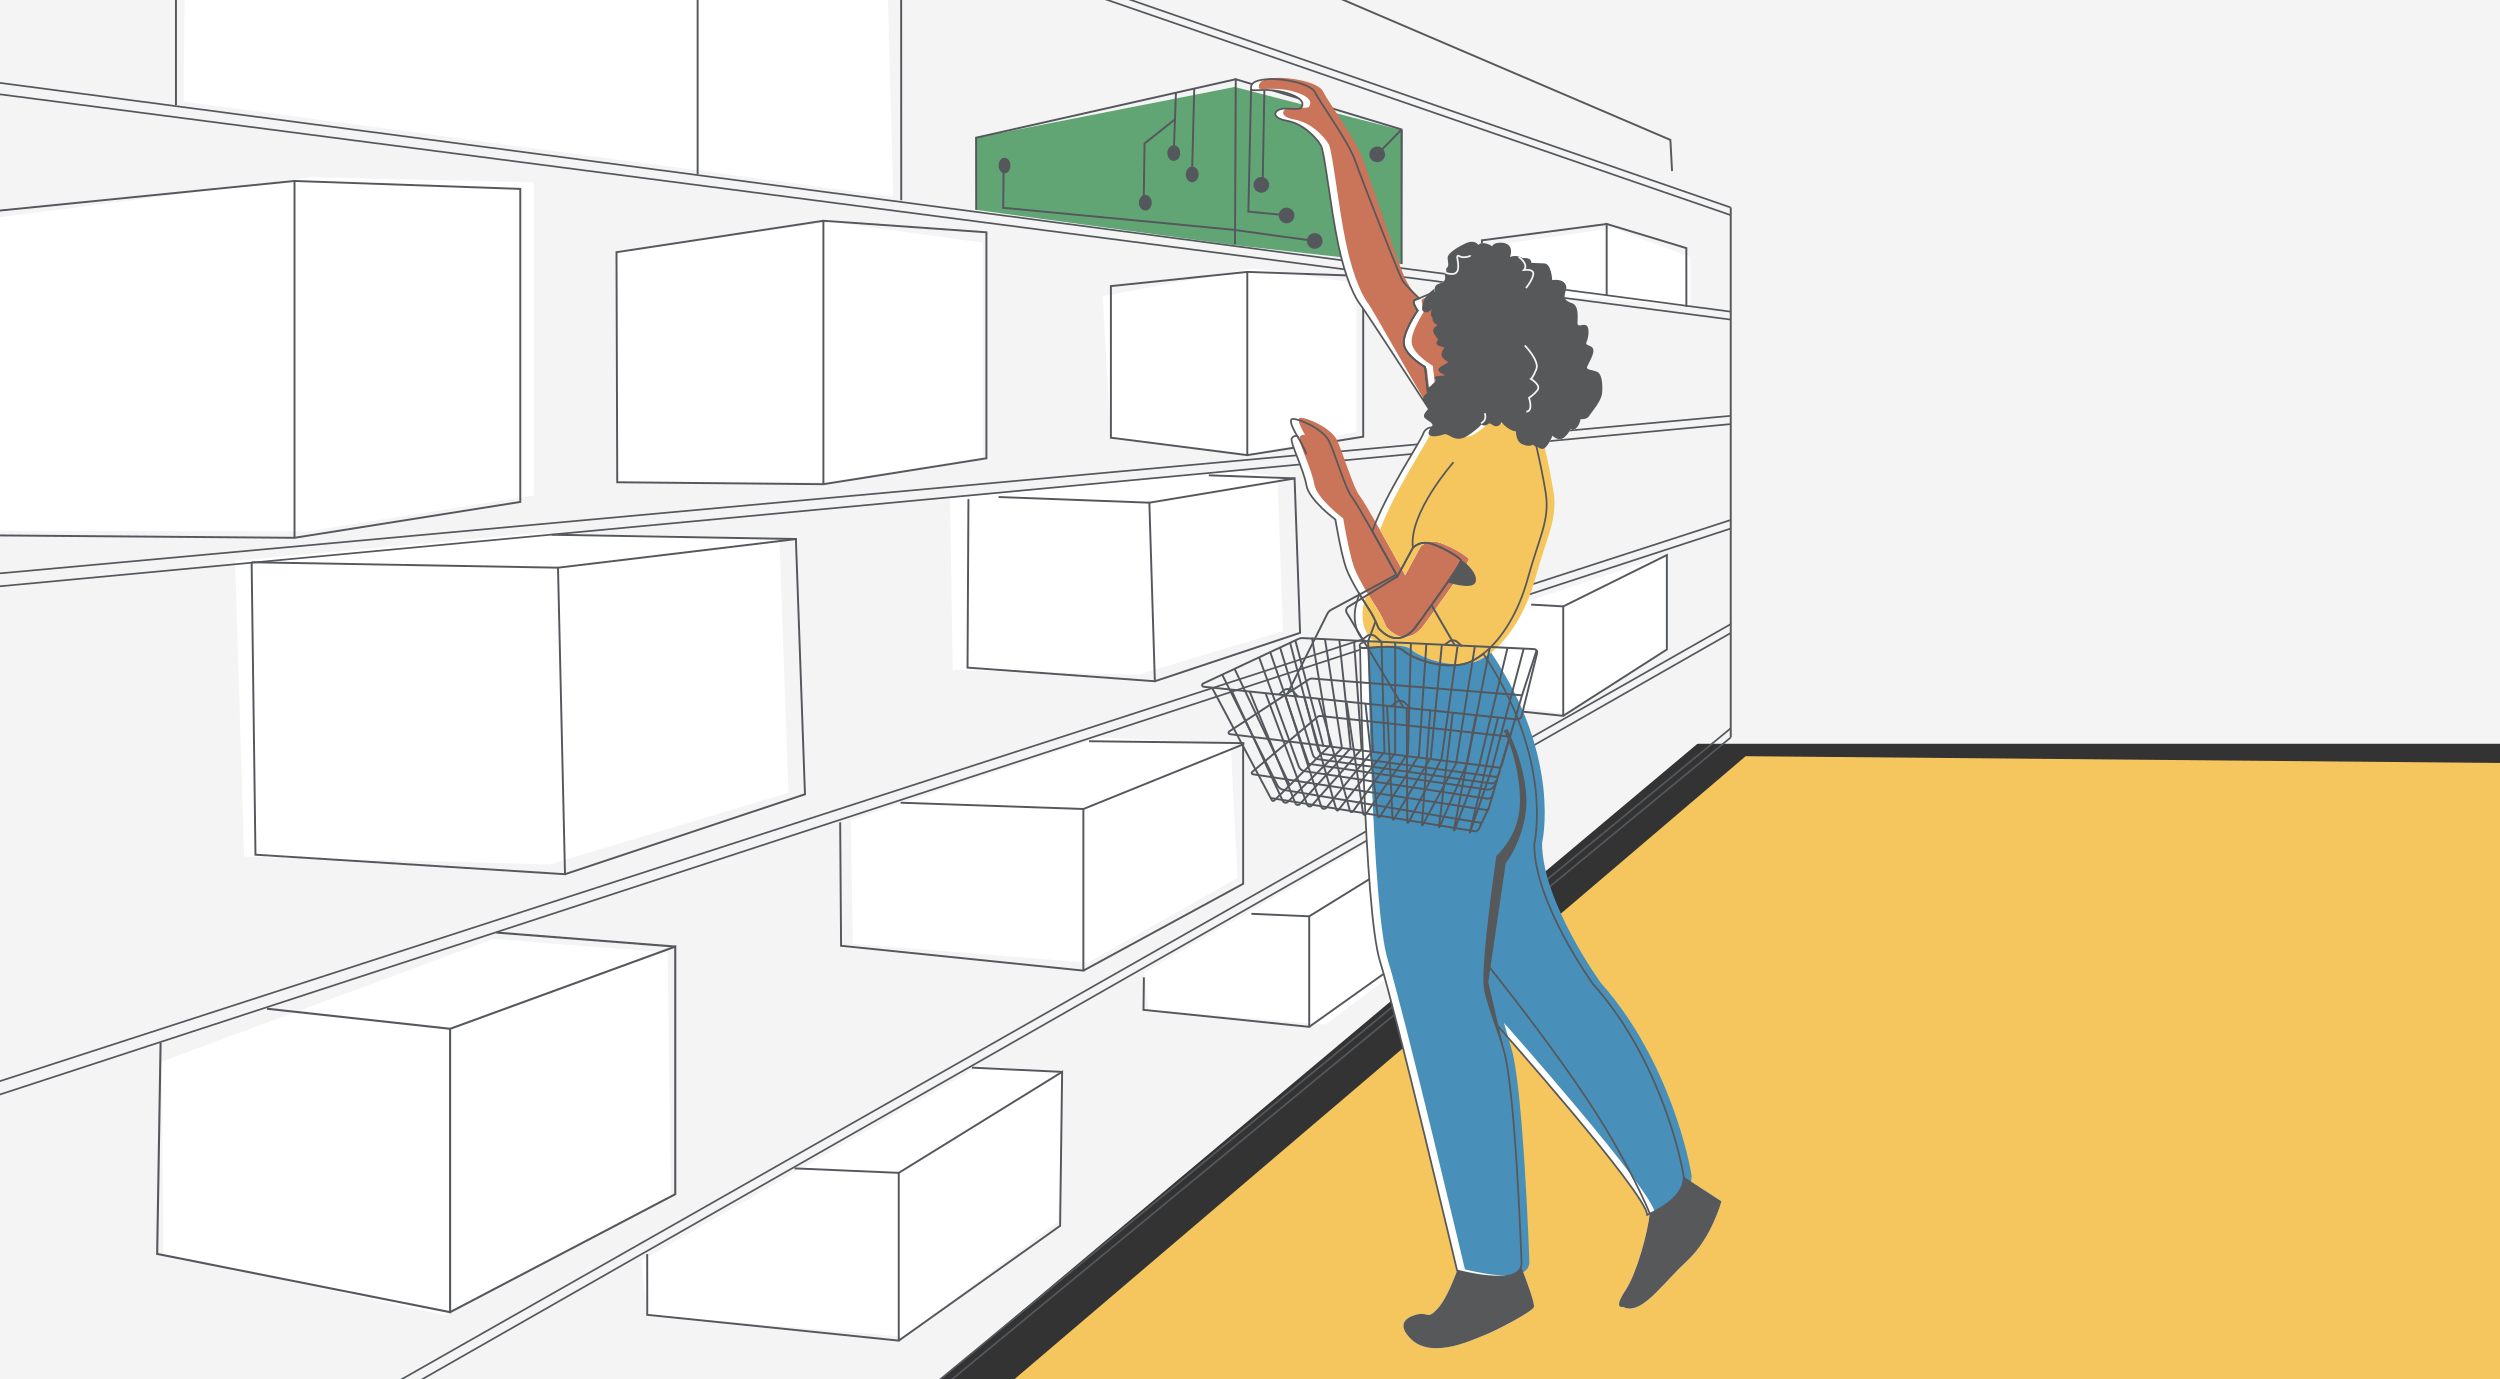 <?xml version="1.0" encoding="utf-8"?>
<!-- Generator: Adobe Illustrator 23.0.6, SVG Export Plug-In . SVG Version: 6.00 Build 0)  -->
<svg version="1.1" id="Layer_1" xmlns="http://www.w3.org/2000/svg" xmlns:xlink="http://www.w3.org/1999/xlink" x="0px" y="0px"
	 viewBox="0 0 9000 4965" style="enable-background:new 0 0 9000 4965;" xml:space="preserve">
<rect x="0" y="0" width="9000" height="4965" fill="#333333" stroke="none"/>
<style type="text/css">
	.st0{fill:none;stroke:#54575C;stroke-width:6.178;stroke-miterlimit:10;}
	.st1{fill:none;stroke:#54575C;stroke-width:3.613;stroke-miterlimit:10;}
	.st2{clip-path:url(#SVGID_2_);fill:#F4F4F5;}
	.st3{clip-path:url(#SVGID_2_);fill:#FFFFFF;}
	.st4{clip-path:url(#SVGID_2_);fill:#61A575;}
	.st5{clip-path:url(#SVGID_2_);}
	.st6{clip-path:url(#SVGID_2_);fill:none;stroke:#56585A;stroke-width:7;stroke-miterlimit:10;}
	.st7{fill:none;stroke:#54575C;stroke-width:7;stroke-miterlimit:10;}
	.st8{fill:none;stroke:#54575C;stroke-width:7.491;stroke-miterlimit:10;}
	.st9{clip-path:url(#SVGID_2_);fill:#F5C65D;}
	.st10{clip-path:url(#SVGID_2_);fill:none;stroke:#54575C;stroke-width:7.491;stroke-miterlimit:10;}
	.st11{fill:#FFFFFF;}
	.st12{fill:#CA745A;}
	.st13{fill:#F5C65D;}
	.st14{fill:#4890BA;}
	.st15{fill:#56585A;}
	.st16{fill:none;stroke:#56585A;stroke-width:6.356;stroke-miterlimit:10;}
	.st17{fill:none;stroke:#F4F4F5;stroke-width:6.356;stroke-miterlimit:10;}
	.st18{clip-path:url(#SVGID_2_);fill:none;stroke:#54575C;stroke-width:7;stroke-miterlimit:10;}
	.st19{clip-path:url(#SVGID_2_);fill:#54575C;}
	.st20{clip-path:url(#SVGID_2_);fill:none;}
</style>
<g>
	<defs>
		<rect id="SVGID_1_" x="-48.05" y="-86.09" width="9140.48" height="5161.93"/>
	</defs>
	<clipPath id="SVGID_2_">
		<use xlink:href="#SVGID_1_"  style="overflow:visible;"/>
	</clipPath>
	<rect x="469.6" y="-205.07" class="st2" width="8694.26" height="2882.65"/>
	<path class="st2" d="M1539.29-897.8C2289.43-754.92,6131.64,708.62,6131.64,708.62l11.02,1942.12L-890.56,8555.15
		c0,0-12.26-9451.34,94.9-9504.92s2136.85,58.38,2136.85,58.38L1539.29-897.8z"/>
	<polygon class="st3" points="665.85,-147.82 660.91,365.59 2487.46,609.95 3215.62,708.68 3190.49,-227.03 2543.32,-426.76 	"/>
	<polygon class="st3" points="-125.3,797.88 -71.98,1910.48 1108.52,1912.57 1921.29,1783.42 1921.29,656.6 1127.06,637.99 	"/>
	<polygon class="st3" points="2219.4,907.86 2222.09,1736.14 2980.98,1734.71 3538.07,1646.18 3538.07,873.82 2992.54,798.89 	"/>
	<polygon class="st3" points="3969.57,1066.55 3999.25,1575.73 4504.08,1634.3 4882.47,1554.09 4882.47,1018.31 4504.04,966.33 	"/>
	<polygon class="st3" points="5272.55,2461.42 5269,2519.54 5630.4,2568.18 6000.66,2338.09 6000.66,1998.16 5353.04,2212.86 	"/>
	<polygon class="st3" points="5358.86,885.37 5382.72,1065.64 5792.3,1075.46 6085.24,1105.4 6085.24,925.13 5806.89,821.74 	"/>
	<polygon class="st3" points="846.34,2018.74 879.11,3083.53 1977.49,3111.97 2838.33,2853.94 2805.67,1935.36 1926.44,1919.68 	"/>
	<polygon class="st3" points="3419.99,1794.67 3430.02,2411.62 4096.41,2428.87 4618.68,2272.33 4598.86,1715.03 4430.68,1691.32 	
		"/>
	<polygon class="st3" points="581.45,3821.59 589.06,4513.9 1600.89,4734.52 2414.93,4312.29 2403.46,3429.77 1775.87,3380.34 	"/>
	<polygon class="st3" points="3063.14,2953.11 3070.03,3397.8 3916.9,3465.33 4455.03,3160.48 4430.42,2678.95 3959.43,2654.34 	"/>
	<polygon class="st3" points="2308.98,4538.28 2330.1,4733.43 3254.51,4811.99 3809.04,4396.09 3823.72,3858.82 3524.67,3838.01 	
		"/>
	<polygon class="st3" points="4119.08,3499.93 4133.64,3634.54 4771.29,3688.73 5153.79,3401.85 5163.92,3031.26 4957.64,3016.9 	
		"/>
	<polygon class="st4" points="3513.92,495.65 3514.29,755.58 4434.97,881.46 5045.88,950.58 5050.29,469.88 4444.38,313.02 	"/>
	<g class="st5">
		<line class="st0" x1="-789.67" y1="-1648.78" x2="6230.69" y2="774.56"/>
		<line class="st0" x1="-650.89" y1="254.87" x2="6230.69" y2="1150.6"/>
		<line class="st0" x1="-512.12" y1="2158.52" x2="6230.69" y2="1526.64"/>
		<line class="st0" x1="-373.34" y1="4062.17" x2="6230.69" y2="1902.68"/>
		<line class="st0" x1="-234.56" y1="5965.82" x2="6230.69" y2="2278.72"/>
		<line class="st0" x1="-95.79" y1="7869.47" x2="6230.69" y2="2654.76"/>
	</g>
	<g class="st5">
		<line class="st0" x1="-789.67" y1="-1681.81" x2="6230.69" y2="747.08"/>
		<line class="st0" x1="-641.98" y1="213.58" x2="6230.69" y2="1122.01"/>
		<line class="st0" x1="-494.29" y1="2108.98" x2="6230.69" y2="1496.94"/>
		<line class="st0" x1="-346.6" y1="4004.38" x2="6230.69" y2="1871.87"/>
		<line class="st0" x1="-198.91" y1="5899.78" x2="6230.69" y2="2246.79"/>
		<line class="st0" x1="-51.22" y1="7795.18" x2="6230.69" y2="2621.72"/>
	</g>
	<polyline class="st6" points="6019.39,615.82 6013.37,503.71 1691.88,-1346.07 	"/>
	<g class="st5">
		<g>
			<polyline class="st7" points="5034.71,2442.32 5036.89,2516.48 5627.6,2577.02 5627.6,2183 6000.66,1998.16 6000.66,2338.09 
				5627.6,2577.02 			"/>
			<line class="st7" x1="5627.6" y1="2183" x2="5512.22" y2="2176.55"/>
		</g>
	</g>
	<g class="st5">
		<g>
			<polyline class="st7" points="3024.63,2960.14 3027.85,3404.83 3900.13,3494.22 3900.13,2912.39 4475.31,2679.68 
				4475.31,3181.65 3900.13,3494.22 			"/>
			<line class="st7" x1="3900.13" y1="2912.39" x2="3242.4" y2="2889.84"/>
			<line class="st7" x1="4479.7" y1="2675.29" x2="3920.77" y2="2668.4"/>
		</g>
	</g>
	<g class="st5">
		<g>
			<line class="st8" x1="961.25" y1="3631.47" x2="1620.36" y2="3703.67"/>
			<polyline class="st8" points="1620.36,4723.78 2430.89,4299.1 2430.89,3407.75 1620.36,3703.67 1620.36,4723.78 565.79,4514.14 
				578.13,3754.49 			"/>
		</g>
	</g>
	<g class="st5">
		<g>
			<line class="st7" x1="905.86" y1="2024.15" x2="2008.83" y2="2043.66"/>
			<line class="st7" x1="1985.97" y1="1925.09" x2="2868.49" y2="1940.55"/>
			<polyline class="st7" points="2033.98,3147.15 2897.86,2859.36 2865.2,1940.78 2008.83,2043.66 2033.98,3147.15 919.69,3076.91 
				905.86,2024.15 			"/>
		</g>
	</g>
	<g class="st5">
		<g>
			<line class="st7" x1="3594.86" y1="1789.32" x2="4137.69" y2="1809.68"/>
			<line class="st7" x1="4351.72" y1="1711.11" x2="4662.49" y2="1722.22"/>
			<polyline class="st7" points="4157.45,2452.44 4680.26,2278.27 4660.49,1722.36 4137.69,1809.68 4157.45,2452.44 3483.1,2403.45 
				3486.38,1796.88 			"/>
		</g>
	</g>
	<g class="st5">
		<g>
			<polyline class="st7" points="1060.23,1936.07 1872.99,1806.92 1872.99,680.1 1060.23,651.49 1060.23,1936.07 -137.7,1926.43 
				-137.7,771.71 1060.23,651.49 			"/>
		</g>
	</g>
	<g class="st5">
		<g>
			<polyline class="st7" points="2964.25,1743.1 3551.07,1649.85 3551.07,836.28 2964.25,794.78 2964.25,1743.1 2222.09,1736.14 
				2219.4,907.86 2964.25,794.78 			"/>
		</g>
	</g>
	<g class="st5">
		<g>
			<polyline class="st7" points="4490.22,1638.44 4907.55,1572.13 4907.55,993.54 4490.22,978.85 4490.22,1638.44 3999.25,1575.73 
				3999.25,1029.94 4490.22,978.85 			"/>
		</g>
	</g>
	<g class="st5">
		<polyline class="st7" points="2511.47,627.23 2511.47,-442.3 3244.07,-220.24 3244.46,721.02 		"/>
		<polyline class="st7" points="633.45,377.93 633.45,-157.47 2511.47,-442.3 		"/>
	</g>
	<g class="st5">
		<polyline class="st7" points="4445.98,879 4448.72,285.21 5045.57,466.13 5045.88,950.58 		"/>
		<polyline class="st7" points="4448.72,285.21 3513.92,495.65 3514.29,755.58 		"/>
	</g>
	<g class="st5">
		<polyline class="st7" points="5784.02,1063.94 5784.02,806.3 6070.78,893.23 6070.94,1104.83 		"/>
		<polyline class="st7" points="5784.02,806.3 5334.87,865.2 5334.87,997.19 		"/>
	</g>
	<polygon class="st9" points="1716.57,6613.9 6284.26,2722.32 9270.97,2749.17 9147.64,7387.68 	"/>
	<g class="st5">
		<g>
			<g>
				<polyline class="st7" points="2329.92,4514.63 2330.1,4733.43 3235.54,4826.22 3235.54,4222.26 3823.72,3858.82 
					3816.39,4412.86 3235.54,4826.22 				"/>
				<line class="st7" x1="3235.54" y1="4222.26" x2="2860.26" y2="4206.17"/>
			</g>
		</g>
		<line class="st7" x1="3823.72" y1="3858.82" x2="3498.84" y2="3843.59"/>
	</g>
	<g class="st5">
		<g>
			<g>
				<polyline class="st7" points="4118.03,3518.45 4116.63,3635.49 4713.16,3696.62 4713.16,3298.72 5100.67,3059.28 
					5095.84,3424.29 4713.16,3696.62 				"/>
				<line class="st7" x1="4713.16" y1="3298.72" x2="4504.98" y2="3289.73"/>
			</g>
		</g>
		<line class="st7" x1="5100.67" y1="3059.28" x2="4925.29" y2="3051.26"/>
	</g>
	<line class="st10" x1="2430.89" y1="3407.75" x2="1787.25" y2="3357.31"/>
	<g class="st5">
		<g>
			<path class="st11" d="M5126.75,1434.8c-1.15-8.82,9.38-12.64,13.84-18.71l-10.67-95.01c0,0-65.06-37.03-75.11-77.75
				c-10.05-40.73,48.77-125.59,48.77-125.59s-24.86-32.78-8.57-38.38c3.55-1.22,8.41-3.1,13.88-5.31
				c-29.7-28.68-54.95-54.69-60.63-65.28c-15.46-28.87-143.31-355.69-169.08-428.89c-25.77-73.2-129.9-214.44-144.34-246.41
				s-114.44-52.58-172.17-48.46c-57.74,4.12-59.8,21.65-58.77,35.05s57.74-8.25,134.03,16.5c76.29,24.74,44.33,53.61,44.33,53.61
				s-7.22,4.12-50.52,1.03c-43.3-3.09-63.92,31.96,0,43.3c63.92,11.34,110.31,65.98,123.72,89.7
				c13.4,23.71,34.02,221.66,61.86,354.66c27.84,133,63.92,197.95,80.42,218.57c14.39,17.99,196.68,298.02,245.03,372.64
				c0.36-0.51,0.67-0.99,0.9-1.41C5146.85,1462.83,5128.33,1446.96,5126.75,1434.8z"/>
			<path class="st11" d="M5198.68,1288.28c-12.69-12.17-2.65-25.39,3.17-33.85s-17.46-8.99-25.39-15.34
				c-7.93-6.35,8.46-13.22,2.12-20.63c-6.35-7.41-19.04-24.33-15.34-32.79s22.74-11.64,7.93-21.16
				c-14.81-9.52-10.58-22.22-10.58-22.22c-8.28-5.43-7-15.32-4.07-23.28c2.5-6.78,6.19-12.15,6.19-12.15s-11.11-8.99-9.52-19.57
				c1.59-10.58,14.81-14.81,17.98-21.16c1.87-3.75-1.6-7.31-4.22-12.76l-8.17-0.66c0,0-29.27,13.01-49.9,21.34
				c-5.47,2.21-10.33,4.09-13.88,5.31c-16.29,5.6,8.57,38.38,8.57,38.38s-58.82,84.86-48.77,125.59
				c10.05,40.73,75.11,77.75,75.11,77.75l10.67,95.01c1.69-2.3,2.52-4.92,1.5-8.27c-3.7-12.17,8.99-11.64,13.22-18.51
				c4.23-6.88,24.33-16.4,14.81-25.92c-9.52-9.52,22.74-5.29,33.85-9.52c11.11-4.23-13.22-8.99-21.16-19.04s24.86-20.63,31.21-27.51
				C5220.37,1300.44,5211.38,1300.44,5198.68,1288.28z"/>
			<path class="st11" d="M5749.84,1338.53c-16.93-7.41-40.2-6.88-36.5-17.46c3.7-10.58,27.5-47.08,22.22-64
				c-5.29-16.93-31.21-10.05-23.8-26.45c7.41-16.4,11.64-51.84-1.06-59.24c-12.69-7.41-32.27,10.05-31.74-9.52
				c0.53-19.57,5.82-62.42-20.63-70.88c-26.45-8.46-30.15-20.1-21.69-43.9c8.46-23.8-9.52-44.43-48.66-38.61
				c0,0-2.65-59.77-29.09-60.3c-26.45-0.53-46.55-2.12-46.55-2.12s4.23-19.57-30.15-16.93c0,0-25.92-14.28-46.02-3.7
				c0,0,19.57-50.25-32.27-51.84c0,0-25.39-1.59-32.27,12.69c0,0-33.85-22.22-49.72-4.23c0,0-11.64-22.74-48.66-4.76
				c-16.1,7.82-62.94,32.27-61.89,51.31c1.06,19.04,5.75,28.62-2.19,34.97c-7.93,6.35,2.71,14.22-5.75,17.93
				c-8.46,3.7,11.11,26.98-15.34,37.03c-12.87,4.89-20.63,4.76-23.27,20.1c-1.08,6.28,0.32,10.96,2.13,14.74
				c2.62,5.45,6.09,9.02,4.22,12.76c-3.17,6.35-16.4,10.58-17.98,21.16c-1.59,10.58,9.52,19.57,9.52,19.57s-3.69,5.38-6.19,12.15
				c-2.93,7.96-4.21,17.86,4.07,23.28c0,0-4.23,12.69,10.58,22.22c14.81,9.52-4.23,12.69-7.93,21.16s8.99,25.39,15.34,32.79
				c6.35,7.41-10.05,14.28-2.12,20.63c7.93,6.35,31.21,6.88,25.39,15.34s-15.87,21.69-3.17,33.85
				c12.69,12.17,21.69,12.17,15.34,19.04c-6.35,6.88-39.14,17.46-31.21,27.51s32.27,14.81,21.16,19.04
				c-11.11,4.23-43.37,0-33.85,9.52c9.52,9.52-10.58,19.04-14.81,25.92c-4.23,6.88-16.93,6.35-13.22,18.51
				c1.02,3.34,0.19,5.96-1.5,8.27c-4.46,6.07-14.99,9.89-13.84,18.71c1.59,12.17,20.1,28.03,16.93,33.85
				c-0.23,0.42-0.54,0.9-0.9,1.41c-4.63,6.54-19,19.99-16.55,29.8c2.65,10.58,30.68,20.1,30.68,30.15c0,2.26-0.94,4.97-2.26,7.89
				c-4.57,10.05-13.75,22.51-5.14,27.02c11.11,5.82,32.27,1.06,49.72-4.76c17.46-5.82,38.61,35.44,84.1,4.76
				s48.13-41.26,48.13-41.26s11.11,11.11,23.27,0.53s21.16,10.58,34.91,6.88c13.75-3.7,12.69-19.04,12.69-19.04
				s25.92,35.97,58.18,38.08c0,0-1.59,34.91,18.51,44.96c20.1,10.05,32.79,6.88,37.03,2.64c2.03-2.03,7.71,3.23,14.87,8.62
				c7.78,5.86,17.32,11.86,25.86,8.83c16.4-5.82,32.27-46.55,32.27-46.55s22.22,24.33,43.9,4.76
				c21.69-19.57,17.98-32.27,25.39-26.45s27.5-10.05,31.74-38.08c0,0,22.22,3.7,31.74-12.17c9.52-15.87,43.9-51.84,46.02-83.57
				C5769.94,1381.37,5766.77,1345.93,5749.84,1338.53z"/>
			<path class="st11" d="M5259.38,2016.16c-6.76-10.63-61.82-44.43-104.32-57.96c-42.5-13.52-62.79,9.66-68.58,13.52l-56.02,103.35
				c0,0-46.43-85.17-90.24-162.78c-32.29-57.19-63.16-110.28-73-122.17c-23.18-28.01-59.89-154.55-82.1-200.91
				c-22.22-46.36-110.12-82.1-131.37-81.14c-21.25,0.97,16.42,61.82,16.42,61.82s-14.49-3.86-20.28,9.66
				c-5.8,13.52,44.43,113.98,53.13,167.11s104.32,123.64,104.32,123.64s20.28,122.67,38.64,174.83
				c9.35,26.57,28.97,61.91,47.77,93.13c18.1,30.07,35.43,56.31,42.06,67.21c13.52,22.22,27.05,56.02,27.05,56.02
				c75.34,84.04,134.26-5.8,134.26-5.8S5266.14,2026.78,5259.38,2016.16z"/>
			<path class="st11" d="M5564.61,1774.67c-8.28-52.79-22.38-118.61-33.69-168.34c-7.16-5.39-12.84-10.65-14.87-8.62
				c-4.23,4.23-16.93,7.41-37.03-2.64c-20.1-10.05-18.51-44.96-18.51-44.96c-32.27-2.12-58.18-38.08-58.18-38.08
				s1.06,15.34-12.69,19.04c-13.75,3.7-22.74-17.46-34.91-6.88s-23.27-0.53-23.27-0.53s-2.64,10.58-48.13,41.26
				s-66.65-10.58-84.1-4.76c-17.46,5.82-38.61,10.58-49.72,4.76c-8.61-4.51,0.58-16.97,5.14-27.02
				c-12.32,1.53-25.53,7.43-31.45,24.28c-10.23,29.13-134.67,214.16-182.97,350.13c43.82,77.61,90.24,162.78,90.24,162.78
				l56.02-103.35c5.8-3.86,26.08-27.05,68.58-13.52c42.5,13.52,97.56,47.33,104.32,57.96c6.76,10.63-162.28,239.55-162.28,239.55
				s-58.92,89.83-134.26,5.8c0,0-13.52-33.81-27.05-56.02c-6.63-10.9-23.96-37.15-42.06-67.21c-9.08,26.48-16.86,48.95-16.86,79.77
				c0,69.55,39.6,91.76,39.6,91.76s-28.98,5.8-20.28,19.32c8.69,13.52,122.67-17.39,156.48,13.52
				c33.81,30.91,166.14,78.24,247.28,36.71c13.45-6.88,26.82-15.58,39.95-25.96c66.09-52.24,126.16-147.29,160-270.58
				C5540.46,1935.02,5580.07,1873.2,5564.61,1774.67z"/>
			<path class="st11" d="M5962.25,4652.85c34.22-33.67,70.84-76.48,110.28-112.72c89.55-82.29,124.65-215.41,124.65-215.41
				s-103.51-67.82-135.83-88.51c0.15,1.24,0.22,2.11,0.22,2.57c0,70.33-92.71,117.37-122.56,130.69
				c-7.16,68.34-46.95,214.54-86.74,274.73c-47.2,71.4-9.68,60.51-9.68,60.51C5879.17,4723.67,5918.77,4695.63,5962.25,4652.85"/>
			<path class="st11" d="M5245.96,4573.87c-16.46,43.77-43.55,107.99-70.15,136.88c-42.36,45.99-30.25,4.84-88.34,25.41
				c-58.09,20.57-26.62,61.72-26.62,61.72c68.98,108.91,233.56,27.83,280.76,9.68c45.69-17.57,173.05-84.71,180.31-101.65
				c5.07-11.84-26.47-96.32-45.95-146.17C5456.43,4629.74,5255.93,4576.56,5245.96,4573.87z"/>
			<path class="st11" d="M6061.35,4236.2c-4.43-37.07-76.85-413.37-326.18-693.17c0,0-211.87-292.04-211.87-503.92
				c0,0,73.06-303.14-183.4-685.73c-13.13,10.38-26.5,19.08-39.95,25.96c-81.14,41.53-213.47-5.8-247.28-36.71
				c-33.81-30.91-147.79,0-156.48-13.52c0,0,14.39,947.64,71.65,1130.88s277.73,1113.77,277.73,1113.77s0.13,0.04,0.39,0.1
				c9.97,2.69,210.48,55.87,230-14.12c1-3.59,1.53-7.49,1.53-11.75c0-17.18-22.9-644.21-65.85-773.05l-25.26-87.98
				c0,0,540.63,609.08,543.5,686.38c0,0,3.42-1.32,9.15-3.88c29.84-13.32,122.56-60.36,122.56-130.69
				C6061.57,4238.31,6061.5,4237.44,6061.35,4236.2z"/>
		</g>
		<g>
			<g>
				<path class="st12" d="M5133.67,1440.39c-1.15-8.82,9.38-12.64,13.84-18.71l-10.67-95.01c0,0-71.98-42.62-82.03-83.34
					c-10.05-40.73,48.77-125.59,48.77-125.59s-24.86-32.78-8.57-38.38c3.55-1.22,8.41-3.1,13.88-5.31
					c-29.7-28.68-44.93-61.33-50.61-71.92c-15.46-28.87-125.2-353.29-150.98-426.49c-25.77-73.2-129.9-214.44-144.34-246.41
					c-14.43-31.96-114.44-52.58-172.17-48.46c-57.73,4.12-59.8,21.65-58.77,35.05c1.03,13.4,57.73-8.25,134.03,16.5
					c76.29,24.74,44.33,53.61,44.33,53.61s-7.22,4.12-50.52,1.03c-43.3-3.09-63.92,31.96,0,43.3
					c63.92,11.34,110.32,65.98,123.72,89.7c13.4,23.71,34.02,221.66,61.86,354.66s63.92,197.95,80.42,218.57
					c14.39,17.99,175.47,307.85,223.83,382.46c0.36-0.51,0.67-0.99,0.9-1.41C5153.77,1468.42,5135.25,1452.55,5133.67,1440.39z"/>
				<path class="st12" d="M5226.81,1284.04c-12.69-12.17-2.65-25.39,3.17-33.85s-17.46-8.99-25.39-15.34
					c-7.93-6.35,8.46-13.22,2.12-20.63c-6.35-7.41-19.04-24.33-15.34-32.79s22.74-11.64,7.93-21.16
					c-14.81-9.52-10.58-22.22-10.58-22.22c-8.28-5.43-7-15.32-4.07-23.28c2.5-6.78,6.19-12.15,6.19-12.15s-11.11-8.99-9.52-19.57
					c1.59-10.58,14.81-14.81,17.98-21.16c1.87-3.75-1.6-7.31-4.22-12.76l-8.17-0.66c0,0-29.27,13.01-49.9,21.34
					c-5.47,2.21-10.33,4.09-13.88,5.31c-16.29,5.6,8.57,38.38,8.57,38.38s-58.82,84.86-48.77,125.59
					c10.05,40.73,75.11,77.75,75.11,77.75l10.67,95.01c1.69-2.3,2.52-4.92,1.5-8.27c-3.7-12.17,8.99-11.64,13.22-18.51
					c4.23-6.88,24.33-16.4,14.81-25.92s22.74-5.29,33.85-9.52c11.11-4.23-13.22-8.99-21.16-19.04s24.86-20.63,31.21-27.51
					C5248.49,1296.21,5239.5,1296.21,5226.81,1284.04z"/>
				<path class="st12" d="M5287.5,2011.92c-6.76-10.63-61.82-44.43-104.32-57.96c-42.5-13.52-62.79,9.66-68.58,13.52l-56.02,103.35
					c0,0-46.43-85.17-90.24-162.78c-32.29-57.19-63.16-110.28-73-122.17c-23.18-28.01-59.89-154.55-82.1-200.91
					c-22.22-46.36-110.12-82.1-131.37-81.14c-21.25,0.97,16.42,61.82,16.42,61.82s-14.49-3.86-20.28,9.66
					c-5.8,13.52,44.43,113.98,53.13,167.11c8.69,53.13,104.32,123.64,104.32,123.64s20.28,122.67,38.64,174.83
					c9.35,26.57,28.97,61.91,47.77,93.13c18.1,30.07,35.43,56.31,42.06,67.21c13.52,22.22,27.05,56.02,27.05,56.02
					c75.34,84.04,134.26-5.8,134.26-5.8S5294.26,2022.54,5287.5,2011.92z"/>
				<path class="st13" d="M5592.74,1770.44c-8.28-52.79-22.38-118.61-33.69-168.34c-7.16-5.39-12.84-10.65-14.87-8.62
					c-4.23,4.23-16.93,7.41-37.03-2.64c-20.1-10.05-18.51-44.96-18.51-44.96c-32.27-2.12-58.18-38.08-58.18-38.08
					s1.06,15.34-12.69,19.04c-13.75,3.7-22.74-17.46-34.91-6.88c-12.17,10.58-23.27-0.53-23.27-0.53s-2.64,10.58-48.13,41.26
					c-45.49,30.68-66.65-10.58-84.1-4.76c-17.46,5.82-38.61,10.58-49.72,4.76c-8.61-4.51,0.58-16.97,5.14-27.02
					c-12.32,1.53-25.53,7.43-31.45,24.28c-10.23,29.13-134.67,214.16-182.97,350.13c43.82,77.61,90.24,162.78,90.24,162.78
					l56.02-103.35c5.8-3.86,26.08-27.05,68.58-13.52c42.5,13.52,97.56,47.33,104.32,57.96c6.76,10.63-162.28,239.55-162.28,239.55
					s-58.92,89.83-134.26,5.8c0,0-13.52-33.81-27.05-56.02c-6.63-10.9-23.96-37.15-42.06-67.21c-9.08,26.48-16.86,48.95-16.86,79.77
					c0,69.55,39.6,91.76,39.6,91.76s-28.98,5.8-20.28,19.32c8.69,13.52,122.67-17.39,156.48,13.52
					c33.81,30.91,166.14,78.24,247.28,36.71c13.45-6.88,26.81-15.58,39.95-25.96c66.09-52.24,126.16-147.29,160-270.58
					C5568.59,1930.78,5608.19,1868.96,5592.74,1770.44z"/>
				<path class="st14" d="M6089.47,4231.96c-4.43-37.07-76.85-413.37-326.18-693.17c0,0-211.87-292.04-211.87-503.92
					c0,0,73.06-303.14-183.4-685.73c-13.13,10.38-26.5,19.08-39.95,25.96c-81.14,41.53-213.47-5.8-247.28-36.71
					c-33.81-30.91-147.79,0-156.48-13.52c0,0,14.39,947.64,71.65,1130.88c57.26,183.24,277.73,1113.77,277.73,1113.77
					s0.13,0.04,0.39,0.1c9.97,2.69,210.48,55.87,230-14.12c1-3.59,1.53-7.49,1.53-11.75c0-17.18-22.9-644.21-65.85-773.05
					l-25.26-87.98c0,0,540.63,609.08,543.5,686.38c0,0,3.42-1.32,9.15-3.88c29.84-13.32,122.56-60.36,122.56-130.69
					C6089.7,4234.07,6089.62,4233.21,6089.47,4231.96z"/>
			</g>
		</g>
		<g>
			<g>
				<path class="st16" d="M5126.75,1434.8c-1.15-8.82,9.38-12.64,13.84-18.71l-10.67-95.01c0,0-65.06-37.03-75.11-77.75
					c-10.05-40.73,48.77-125.59,48.77-125.59s-24.86-32.78-8.57-38.38c3.55-1.22,8.41-3.1,13.88-5.31
					c-29.7-28.68-54.95-54.69-60.63-65.28c-15.46-28.87-143.31-355.69-169.08-428.89c-25.77-73.2-129.9-214.44-144.34-246.41
					s-114.44-52.58-172.17-48.46c-57.74,4.12-59.8,21.65-58.77,35.05s57.74-8.25,134.03,16.5c76.29,24.74,44.33,53.61,44.33,53.61
					s-7.22,4.12-50.52,1.03c-43.3-3.09-63.92,31.96,0,43.3c63.92,11.34,110.31,65.98,123.72,89.7
					c13.4,23.71,34.02,221.66,61.86,354.66c27.84,133,63.92,197.95,80.42,218.57c14.39,17.99,196.68,298.02,245.03,372.64
					c0.36-0.51,0.67-0.99,0.9-1.41C5146.85,1462.83,5128.33,1446.96,5126.75,1434.8z"/>
				<path class="st16" d="M5198.68,1288.28c-12.69-12.17-2.65-25.39,3.17-33.85s-17.46-8.99-25.39-15.34
					c-7.93-6.35,8.46-13.22,2.12-20.63c-6.35-7.41-19.04-24.33-15.34-32.79s22.74-11.64,7.93-21.16
					c-14.81-9.52-10.58-22.22-10.58-22.22c-8.28-5.43-7-15.32-4.07-23.28c2.5-6.78,6.19-12.15,6.19-12.15s-11.11-8.99-9.52-19.57
					c1.59-10.58,14.81-14.81,17.98-21.16c1.87-3.75-1.6-7.31-4.22-12.76l-8.17-0.66c0,0-29.27,13.01-49.9,21.34
					c-5.47,2.21-10.33,4.09-13.88,5.31c-16.29,5.6,8.57,38.38,8.57,38.38s-58.82,84.86-48.77,125.59
					c10.05,40.73,75.11,77.75,75.11,77.75l10.67,95.01c1.69-2.3,2.52-4.92,1.5-8.27c-3.7-12.17,8.99-11.64,13.22-18.51
					c4.23-6.88,24.33-16.4,14.81-25.92c-9.52-9.52,22.74-5.29,33.85-9.52c11.11-4.23-13.22-8.99-21.16-19.04
					s24.86-20.63,31.21-27.51C5220.37,1300.44,5211.38,1300.44,5198.68,1288.28z"/>
				<path class="st15" d="M5749.84,1338.53c-16.93-7.41-40.2-6.88-36.5-17.46c3.7-10.58,27.5-47.08,22.22-64
					c-5.29-16.93-31.21-10.05-23.8-26.45c7.41-16.4,11.64-51.84-1.06-59.24c-12.69-7.41-32.27,10.05-31.74-9.52
					c0.53-19.57,5.82-62.42-20.63-70.88c-26.45-8.46-30.15-20.1-21.69-43.9c8.46-23.8-9.52-44.43-48.66-38.61
					c0,0-2.65-59.77-29.09-60.3c-26.45-0.53-46.55-2.12-46.55-2.12s4.23-19.57-30.15-16.93c0,0-25.92-14.28-46.02-3.7
					c0,0,19.57-50.25-32.27-51.84c0,0-25.39-1.59-32.27,12.69c0,0-33.85-22.22-49.72-4.23c0,0-11.64-22.74-48.66-4.76
					c-16.1,7.82-62.94,32.27-61.89,51.31c1.06,19.04,5.75,28.62-2.19,34.97c-7.93,6.35,2.71,14.22-5.75,17.93
					c-8.46,3.7,11.11,26.98-15.34,37.03c-12.87,4.89-20.63,4.76-23.27,20.1c-1.08,6.28,0.32,10.96,2.13,14.74
					c2.62,5.45,6.09,9.02,4.22,12.76c-3.17,6.35-16.4,10.58-17.98,21.16c-1.59,10.58,9.52,19.57,9.52,19.57s-3.69,5.38-6.19,12.15
					c-2.93,7.96-4.21,17.86,4.07,23.28c0,0-4.23,12.69,10.58,22.22c14.81,9.52-4.23,12.69-7.93,21.16s8.99,25.39,15.34,32.79
					c6.35,7.41-10.05,14.28-2.12,20.63c7.93,6.35,31.21,6.88,25.39,15.34s-15.87,21.69-3.17,33.85
					c12.69,12.17,21.69,12.17,15.34,19.04c-6.35,6.88-39.14,17.46-31.21,27.51s32.27,14.81,21.16,19.04
					c-11.11,4.23-43.37,0-33.85,9.52c9.52,9.52-10.58,19.04-14.81,25.92c-4.23,6.88-16.93,6.35-13.22,18.51
					c1.02,3.34,0.19,5.96-1.5,8.27c-4.46,6.07-14.99,9.89-13.84,18.71c1.59,12.17,20.1,28.03,16.93,33.85
					c-0.23,0.42-0.54,0.9-0.9,1.41c-4.63,6.54-19,19.99-16.55,29.8c2.65,10.58,30.68,20.1,30.68,30.15c0,2.26-0.94,4.97-2.26,7.89
					c-4.57,10.05-13.75,22.51-5.14,27.02c11.11,5.82,32.27,1.06,49.72-4.76c17.46-5.82,38.61,35.44,84.1,4.76
					s48.13-41.26,48.13-41.26s11.11,11.11,23.27,0.53s21.16,10.58,34.91,6.88c13.75-3.7,12.69-19.04,12.69-19.04
					s25.92,35.97,58.18,38.08c0,0-1.59,34.91,18.51,44.96c20.1,10.05,32.79,6.88,37.03,2.64c2.03-2.03,7.71,3.23,14.87,8.62
					c7.78,5.86,17.32,11.86,25.86,8.83c16.4-5.82,32.27-46.55,32.27-46.55s22.22,24.33,43.9,4.76
					c21.69-19.57,17.98-32.27,25.39-26.45s27.5-10.05,31.74-38.08c0,0,22.22,3.7,31.74-12.17c9.52-15.87,43.9-51.84,46.02-83.57
					C5769.94,1381.37,5766.77,1345.93,5749.84,1338.53z"/>
				<path class="st16" d="M5259.38,2016.16c-6.76-10.63-61.82-44.43-104.32-57.96c-42.5-13.52-62.79,9.66-68.58,13.52l-56.02,103.35
					c0,0-46.43-85.17-90.24-162.78c-32.29-57.19-63.16-110.28-73-122.17c-23.18-28.01-59.89-154.55-82.1-200.91
					c-22.22-46.36-110.12-82.1-131.37-81.14c-21.25,0.97,16.42,61.82,16.42,61.82s-14.49-3.86-20.28,9.66
					c-5.8,13.52,44.43,113.98,53.13,167.11s104.32,123.64,104.32,123.64s20.28,122.67,38.64,174.83
					c9.35,26.57,28.97,61.91,47.77,93.13c18.1,30.07,35.43,56.31,42.06,67.21c13.52,22.22,27.05,56.02,27.05,56.02
					c75.34,84.04,134.26-5.8,134.26-5.8S5266.14,2026.78,5259.38,2016.16z"/>
				<path class="st16" d="M5564.61,1774.67c-8.28-52.79-22.38-118.61-33.69-168.34c-7.16-5.39-12.84-10.65-14.87-8.62
					c-4.23,4.23-16.93,7.41-37.03-2.64c-20.1-10.05-18.51-44.96-18.51-44.96c-32.27-2.12-58.18-38.08-58.18-38.08
					s1.06,15.34-12.69,19.04c-13.75,3.7-22.74-17.46-34.91-6.88s-23.27-0.53-23.27-0.53s-2.64,10.58-48.13,41.26
					s-66.65-10.58-84.1-4.76c-17.46,5.82-38.61,10.58-49.72,4.76c-8.61-4.51,0.58-16.97,5.14-27.02
					c-12.32,1.53-25.53,7.43-31.45,24.28c-10.23,29.13-134.67,214.16-182.97,350.13c43.82,77.61,90.24,162.78,90.24,162.78
					l56.02-103.35c5.8-3.86,26.08-27.05,68.58-13.52c42.5,13.52,97.56,47.33,104.32,57.96c6.76,10.63-162.28,239.55-162.28,239.55
					s-58.92,89.83-134.26,5.8c0,0-13.52-33.81-27.05-56.02c-6.63-10.9-23.96-37.15-42.06-67.21c-9.08,26.48-16.86,48.95-16.86,79.77
					c0,69.55,39.6,91.76,39.6,91.76s-28.98,5.8-20.28,19.32c8.69,13.52,122.67-17.39,156.48,13.52
					c33.81,30.91,166.14,78.24,247.28,36.71c13.45-6.88,26.82-15.58,39.95-25.96c66.09-52.24,126.16-147.29,160-270.58
					C5540.46,1935.02,5580.07,1873.2,5564.61,1774.67z"/>
				<path class="st15" d="M5962.25,4652.85c34.22-33.67,70.84-76.48,110.28-112.72c89.55-82.29,124.65-215.41,124.65-215.41
					s-103.51-67.82-135.83-88.51c0.15,1.24,0.22,2.11,0.22,2.57c0,70.33-92.71,117.37-122.56,130.69
					c-7.16,68.34-46.95,214.54-86.74,274.73c-47.2,71.4-9.68,60.51-9.68,60.51C5879.17,4723.67,5918.77,4695.63,5962.25,4652.85"/>
				<path class="st15" d="M5245.96,4573.87c-16.46,43.77-43.55,107.99-70.15,136.88c-42.36,45.99-30.25,4.84-88.34,25.41
					c-58.09,20.57-26.62,61.72-26.62,61.72c68.98,108.91,233.56,27.83,280.76,9.68c45.69-17.57,173.05-84.71,180.31-101.65
					c5.07-11.84-26.47-96.32-45.95-146.17C5456.43,4629.74,5255.93,4576.56,5245.96,4573.87z"/>
				<path class="st16" d="M6061.35,4236.2c-4.43-37.07-76.85-413.37-326.18-693.17c0,0-211.87-292.04-211.87-503.92
					c0,0,73.06-303.14-183.4-685.73c-13.13,10.38-26.5,19.08-39.95,25.96c-81.14,41.53-213.47-5.8-247.28-36.71
					c-33.81-30.91-147.79,0-156.48-13.52c0,0,14.39,947.64,71.65,1130.88s277.73,1113.77,277.73,1113.77s0.13,0.04,0.39,0.1
					c9.97,2.69,210.48,55.87,230-14.12c1-3.59,1.53-7.49,1.53-11.75c0-17.18-22.9-644.21-65.85-773.05l-25.26-87.98
					c0,0,540.63,609.08,543.5,686.38c0,0,3.42-1.32,9.15-3.88c29.84-13.32,122.56-60.36,122.56-130.69
					C6061.57,4238.31,6061.5,4237.44,6061.35,4236.2z"/>
			</g>
			<path class="st15" d="M5411.63,3774.94c0,0-60.83-160.5-69.45-215.34c-13.25-84.3,44.56-478.09,44.56-478.09
				s71.46-63.14,83.09-163.78c12.6-108.99-35.31-257.19-56.6-286.62l13.25-7.23c0,0,63.51,122.2,68.64,250.49
				c3.68,92.12-41.44,190.85-74.66,233.63l-62.62,427.52l51.78,223.99L5411.63,3774.94z"/>
			<path class="st16" d="M5360.24,3480.12c0,0,214.4,264.65,369.71,502.18c131.91,201.73,208.51,381.64,209.06,387.17"/>
			<path class="st16" d="M5232.59,1664.08c0,0-162.17,182.95-146.11,307.64"/>
			<path class="st15" d="M5259.38,2016.16c10.55,1.98,63.53,47.74,52.7,79.05s-99.95,1.2-99.95,1.2L5259.38,2016.16z"/>
			<path class="st16" d="M4702.71,1635.18c-4.82-19.27-32.55-65.28-32.55-65.28"/>
			<path class="st15" d="M5164.83,1038.62c0,0-30.24,20.74-38.45,42.09c-8.21,21.36-11.81,40.09,3.29,43.54
				c14.38,3.29,33.05-17.4,33.05-17.4s-13.51-10.13-9.52-19.57c3.99-9.44,17.98-21.16,17.98-21.16S5160.16,1047.45,5164.83,1038.62z
				"/>
			<path class="st17" d="M5489.19,1243.56c0,0,54.06,55.44,41.58,85.94s-19.41,34.65-19.41,34.65s37.43,22.18,23.56,40.2
				c-13.86,18.02-30.49,27.72-30.49,27.72s16.63,48.51-9.7,49.9"/>
			<path class="st17" d="M5331.45,1523.66c0,0,23.29-8.42,13.58-36.14"/>
			<path class="st17" d="M5203.44,981.49c0,0,37.49,16.1,44.56-9.61c7.27-26.41-13.1-61.84,8.32-48.51c10.12,6.3,37.43,0,37.43-4.16
				"/>
			<path class="st17" d="M5467.01,924.75c0,0,37.43,24.95,19.41,47.13c0,0,37.43-5.54,33.27,16.63
				c-4.16,22.18-26.34,48.51-26.34,48.51"/>
		</g>
	</g>
	<polyline class="st18" points="4503.9,320.06 4494.13,761.85 4613.34,773.31 	"/>
	<line class="st18" x1="4551.77" y1="323.62" x2="4545.5" y2="663.97"/>
	<path class="st18" d="M4733.11,867.5c-4.71,0-293.21-40.33-293.21-40.33l-828.39-79.07l1.73-175.46"/>
	<line class="st18" x1="5045.57" y1="466.13" x2="4958" y2="555.74"/>
	<ellipse class="st19" cx="3616.38" cy="596.16" rx="21.3" ry="28.23"/>
	<ellipse class="st19" cx="4123.16" cy="729.84" rx="23.09" ry="28.23"/>
	<ellipse class="st19" cx="4225.54" cy="551.04" rx="23.09" ry="28.23"/>
	<ellipse class="st19" cx="4291.85" cy="627.89" rx="23.09" ry="28.23"/>
	<circle class="st19" cx="4631.68" cy="775.6" r="28.23"/>
	<circle class="st19" cx="4540.8" cy="665.54" r="28.23"/>
	<circle class="st19" cx="4733.11" cy="867.5" r="28.23"/>
	<circle class="st19" cx="4958" cy="555.74" r="28.23"/>
	<line class="st18" x1="4299.26" y1="318.91" x2="4291.41" y2="624.76"/>
	<line class="st18" x1="4233.38" y1="333.03" x2="4225.54" y2="551.04"/>
	<polyline class="st18" points="4227.11,431.84 4120.45,516.53 4117.32,718.86 	"/>
	<rect x="316.07" y="8.14" class="st20" width="8986.47" height="4963.24"/>
	<line class="st6" x1="6230.69" y1="2654.76" x2="6230.69" y2="747.08"/>
	<g class="st5">
		<g>
			<path class="st7" d="M5478.1,2576.59c-2.08,8.47-10.09,14.1-18.77,13.19l-1126.35-117.49c-6.08-0.63-7.48-8.87-1.94-11.47
				l344.47-161.28c3.86-1.81,8.11-2.65,12.37-2.45l834.64,39.65c7.5,0.36,12.81,7.47,11.01,14.76L5478.1,2576.59z"/>
			<path class="st7" d="M5394.9,2763.11l-967.45-120.15c-4.95-0.61-6.44-7.06-2.26-9.79l287.75-187.8
				c3.12-2.04,6.83-2.98,10.55-2.69l755.75,60.5l-73.57,252.82C5404.32,2760.7,5399.75,2763.71,5394.9,2763.11z"/>
			<path class="st7" d="M5348.45,2915.73l-838.42-128.41c-3.96-0.61-5.37-5.6-2.3-8.18l235.1-198.03c3.12-2.63,7.17-3.86,11.23-3.42
				l680.27,74.17l-74.5,256.62C5358.4,2913.4,5353.53,2916.51,5348.45,2915.73z"/>
			<path class="st7" d="M4723.11,2295.71l65.24,387.16l-200.79,198.7c-2.8,2.77-7.47,2.04-9.3-1.45l-215.65-405.7"/>
			<path class="st7" d="M4770.17,2302.13l60.96,391.44l-195.15,193.13c-5.48,5.43-14.69,3.77-17.93-3.23l-185.84-400.59"/>
			<path class="st7" d="M4821.5,2302.13l40.64,391.44l-183,201.3c-4.5,4.95-12.6,3.68-15.37-2.41l-165.38-403.63"/>
			<path class="st7" d="M4874.63,2308.25l27.09,388.52l-179.42,203.31c-4.79,5.43-13.64,3.79-16.17-2.99l-150.52-402.61"/>
			<path class="st7" d="M4924.92,2308.95l17.44,393.17l-167.99,205.76c-5.12,6.27-15.14,4.38-17.63-3.32l-128.73-398.79"/>
			<path class="st7" d="M4973.37,2310.68l10.69,395.72l-166.36,210.03c-1.98,2.5-5.97,1.7-6.83-1.37l-115.73-405.75"/>
			<path class="st7" d="M5022.69,2313.14l-0.12,397.54l-152.3,210.56c-2.85,3.94-9,2.85-10.31-1.84l-112.88-403.9"/>
			<path class="st7" d="M5079.25,2314.96l-10.69,396.78l-151.85,219.59c-2.68,3.88-8.73,2.47-9.42-2.2l-59.06-399.21"/>
			<path class="st7" d="M5134.87,2319.24l-26.74,399.99l-139.25,219.81c-2.62,4.14-9,2.66-9.53-2.21l-43.73-403.69"/>
			<path class="st7" d="M5190.48,2323.52l-39.57,403.2l-133.22,222.75c-1.22,2.04-4.34,1.26-4.45-1.11l-19.54-404.52"/>
			<path class="st7" d="M5247.17,2326.73l-57.75,405.34l-118.73,228.9c-1.13,2.18-4.43,1.38-4.44-1.07l-1.96-410.71"/>
			<path class="st7" d="M5309.2,2328.86l-67.38,419.24l-120.65,222.41c-0.54,1-2.07,0.56-1.99-0.58l29.59-412.2"/>
			<path class="st7" d="M5363.74,2328.86l-81.28,416.7l-100.47,232.53c-0.43,0.99-1.92,0.59-1.79-0.48l49.85-411.32"/>
			<path class="st7" d="M5426.84,2333.14l-102.67,425.66l-88.23,229.9c-0.42,1.09-2.05,0.62-1.83-0.52l79.37-413.33"/>
			<path class="st7" d="M5485.66,2334.21l-113.37,427.8l-80.42,235.29c-0.15,0.44-0.82,0.25-0.7-0.21l101.45-412.62"/>
			<path class="st7" d="M5359.83,2908.47l-36.34,76.3c-2.77,5.54-8.82,8.64-14.93,7.64c-89.62-14.66-732.42-119.69-735.4-119.69"/>
			<line class="st7" x1="4443.87" y1="2406.61" x2="4641.89" y2="2824.26"/>
			<line class="st7" x1="5531.83" y1="2341.07" x2="5479.25" y2="2503.19"/>
			<line class="st7" x1="4663.01" y1="2304.76" x2="4764.82" y2="2688.22"/>
			<path class="st7" d="M4604.45,2500l15.31-13.65c10-8.57,24.94-7.89,34.11,1.56l20.04,20.63"/>
			<path class="st7" d="M5004.56,2545.62l19.65-16.84c10-8.57,24.94-7.89,34.11,1.56l20.04,20.63"/>
			<path class="st7" d="M5263.21,2326.73l-15.46-14.39c-8.86-8.86-22.96-9.67-32.79-1.89l-13.78,10.93"/>
			<path class="st7" d="M4973.37,2310.68l-20.55-18.22c-8.86-8.86-22.96-9.67-32.79-1.89l-13.78,10.93"/>
			<path class="st7" d="M5030.45,2075.08l-176.44,109.07c-7.86,4.61-10.33,14.83-5.44,22.53l203.45,339.04"/>
			<path class="st7" d="M5023.42,2070.64l-231.41,124.75c-5.88,3.35-10.63,8.36-13.65,14.41l-142.95,285.91"/>
		</g>
		<line class="st7" x1="5238.21" y1="2324.83" x2="5153.42" y2="2178.55"/>
		<path class="st7" d="M4399.63,2428.26l198.67,398.23c4.56,9.14,13.21,15.54,23.28,17.22l713.54,119.38"/>
		<path class="st7" d="M4572,2345.33l138.83,404.39l642.66,92.59c10.26,1.48,20.38-3.5,25.46-12.54l9.46-19.55"/>
		<path class="st7" d="M4643.75,2311.79l101.38,385.8c2.36,8.99,9.92,15.66,19.14,16.88l618.37,81.84c0,0,11.85,4.19,15.9-19.3"/>
		<path class="st7" d="M4608.34,2331.35l117.74,385.56c2.64,8.64,10.05,14.97,18.99,16.22l623.59,87.39c0,0,13.91,0.63,20.57-14.37"
			/>
		<path class="st7" d="M4532.87,2366.76l142.62,391.97c3.41,9.37,11.68,16.12,21.54,17.58l655.76,98.69
			c7.39,1.1,19.7-4.3,19.03-9.72l4.86-16.2"/>
		<line class="st7" x1="4951.6" y1="2238.22" x2="4924.92" y2="2308.95"/>
	</g>
</g>
</svg>
